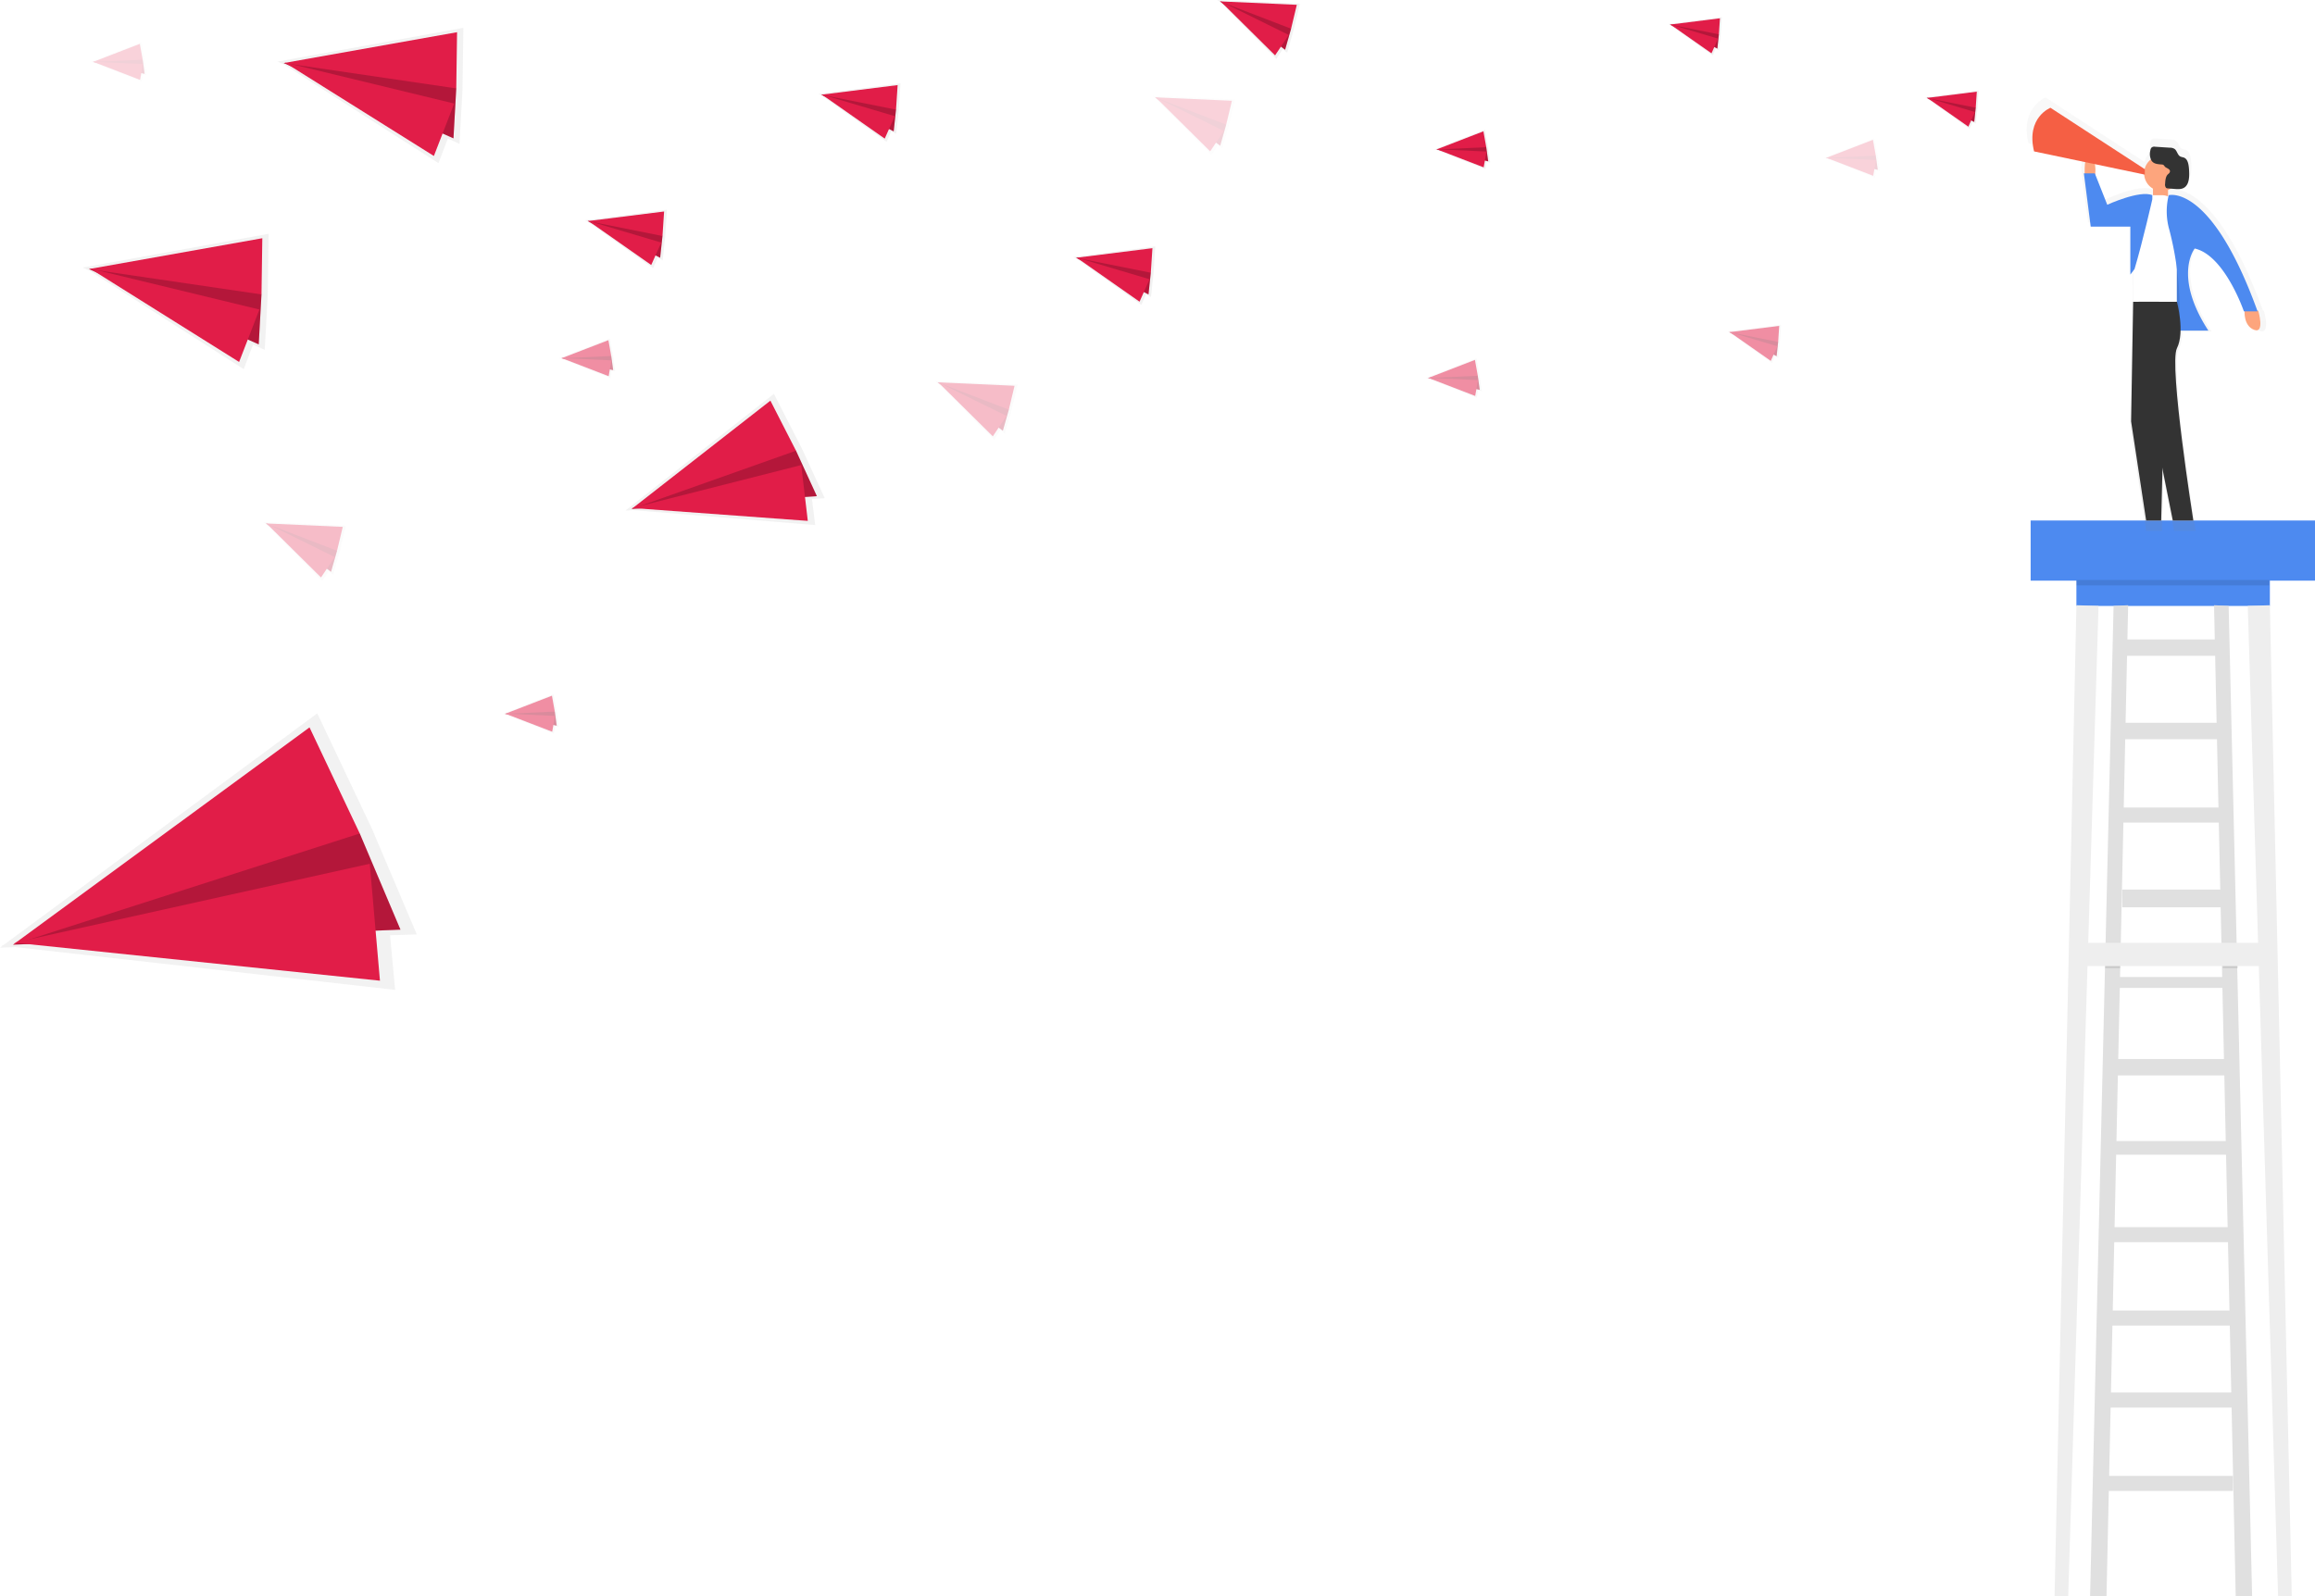 <svg xmlns="http://www.w3.org/2000/svg" xmlns:xlink="http://www.w3.org/1999/xlink" width="850" height="586.226" viewBox="0 0 850 586.226"><defs><linearGradient id="a" x1="0.5" y1="1" x2="0.5" gradientUnits="objectBoundingBox"><stop offset="0" stop-color="gray" stop-opacity="0.251"/><stop offset="0.54" stop-color="gray" stop-opacity="0.122"/><stop offset="1" stop-color="gray" stop-opacity="0.102"/></linearGradient><linearGradient id="b" x1="-10.47" y1="33.141" x2="-10.47" y2="32.127" xlink:href="#a"/><linearGradient id="c" x1="-10.544" y1="33.584" x2="-10.544" y2="32.57" xlink:href="#a"/><linearGradient id="d" x1="-6.8" y1="22.569" x2="-6.8" y2="21.562" xlink:href="#a"/><linearGradient id="e" x1="-9.897" y1="33.438" x2="-9.897" y2="32.452" xlink:href="#a"/><linearGradient id="f" x1="-10.176" y1="33.465" x2="-10.176" y2="32.452" xlink:href="#a"/><linearGradient id="g" x1="-6.509" y1="22.781" x2="-6.509" y2="21.774" xlink:href="#a"/><linearGradient id="h" x1="-5.632" y1="23.498" x2="-5.632" y2="22.491" xlink:href="#a"/><linearGradient id="i" x1="-5.008" y1="26.1" x2="-5.008" y2="25.093" xlink:href="#a"/><linearGradient id="j" x1="-10.623" y1="33.309" x2="-10.623" y2="32.322" xlink:href="#a"/><linearGradient id="k" x1="-11.431" y1="29.02" x2="-11.431" y2="28.034" xlink:href="#a"/><linearGradient id="l" x1="-10.313" y1="29.417" x2="-10.313" y2="28.431" xlink:href="#a"/><linearGradient id="m" x1="-9.236" y1="27.427" x2="-9.236" y2="26.441" xlink:href="#a"/><linearGradient id="n" x1="-10.03" y1="35.188" x2="-10.03" y2="34.202" xlink:href="#a"/><linearGradient id="o" x1="-6.653" y1="23.243" x2="-6.653" y2="22.23" xlink:href="#a"/><linearGradient id="p" x1="-2.07" y1="11.566" x2="-2.07" y2="10.532" xlink:href="#a"/><linearGradient id="q" x1="-0.664" y1="6.158" x2="-0.664" y2="5.134" xlink:href="#a"/><linearGradient id="r" x1="-2.627" y1="10.765" x2="-2.627" y2="9.763" xlink:href="#a"/><linearGradient id="s" x1="-2.611" y1="10.786" x2="-2.611" y2="9.783" xlink:href="#a"/><linearGradient id="t" x1="-6.529" y1="22.952" x2="-6.529" y2="21.939" xlink:href="#a"/><linearGradient id="u" x1="-6.548" y1="23.5" x2="-6.548" y2="22.486" xlink:href="#a"/></defs><rect width="71.035" height="10.791" transform="translate(762.396 211.748)" fill="#4d8af0"/><path d="M17.165,235.85,25.2,599.791H20.181L9.05,236.1Z" transform="translate(816.266 -13.565)" fill="#eee"/><path d="M92.36,235.85,84.33,599.791h5.014L100.475,236.1Z" transform="translate(670.045 -13.565)" fill="#eee"/><path d="M29.863,236.1l8.614,363.686H32.455L24.5,235.85Z" transform="translate(788.432 -13.565)" fill="#e0e0e0"/><path d="M81.414,236.1,72.79,599.791h6.032L86.767,235.85Z" transform="translate(694.629 -13.565)" fill="#e0e0e0"/><rect width="45.682" height="5.523" transform="translate(774.196 542.052)" fill="#e0e0e0"/><rect width="49.198" height="5.523" transform="translate(772.188 511.431)" fill="#e0e0e0"/><rect width="47.69" height="5.523" transform="translate(772.188 481.309)" fill="#e0e0e0"/><rect width="45.682" height="5.523" transform="translate(774.196 450.687)" fill="#e0e0e0"/><rect width="45.682" height="5.023" transform="translate(774.196 419.067)" fill="#e0e0e0"/><rect width="44.174" height="6.022" transform="translate(774.196 388.945)" fill="#e0e0e0"/><rect width="42.666" height="4.015" transform="translate(775.704 358.823)" fill="#e0e0e0"/><rect width="37.652" height="6.522" transform="translate(779.219 326.703)" fill="#e0e0e0"/><rect width="39.151" height="5.523" transform="translate(777.721 296.581)" fill="#e0e0e0"/><rect width="39.151" height="6.022" transform="translate(777.721 265.461)" fill="#e0e0e0"/><rect width="35.645" height="6.022" transform="translate(779.219 234.839)" fill="#e0e0e0"/><rect width="104.409" height="22.092" transform="translate(745.591 191.164)" fill="#4d8af0"/><g transform="translate(744.155 35.814)" opacity="0.5"><path d="M175.086,177,211.4,200.656a6.843,6.843,0,0,1,2.356-3.713,6,6,0,0,1-.2-3.563,2.234,2.234,0,0,1,.386-.943,1.593,1.593,0,0,1,1.423-.4l5.768.377a3.025,3.025,0,0,1,1.885.547c.811.679,1.056,2.1,1.885,2.7.556.4,1.263.358,1.885.669,1.329.707,1.621,2.827,1.725,4.552.141,2.356.132,5.127-1.4,6.6-1.122,1.046-2.677.942-4.09.867l-1.423-.113a6.8,6.8,0,0,1-1.131.537v2.007h.264s16.277-4.712,34.156,44.523h.311s2.639,8.954-1.583,7.38c-3.676-1.376-3.77-5.966-3.7-7.116h-.245s-7.38-21.6-18.972-24.241c0,0-8.435,10.537,5.268,31.611H225.236a16.371,16.371,0,0,1-1.395,6.852c-3.157,6.324,6.324,66.389,6.324,66.389h-7.907l-3.977-19.905-.5,19.905h-5.8l-5.8-38.274.792-46.106V239.864l-1.056,1.4V222.824H190.646l-2.639-20.546h.273a24.864,24.864,0,0,1,.179-4.3l-19.7-4.138C165.661,180.676,175.086,177,175.086,177Zm17.247,25.6,4.618,11.809s12.648-5.8,17.389-3.685h.264v-2.507a6.842,6.842,0,0,1-3.4-5.448l-18.991-3.987a12.034,12.034,0,0,1,.132,3.808Z" transform="translate(-168.136 -177)" fill="url(#a)"/></g><path d="M234.662,206.939s-.6-8.709,2.111-6.8,1.546,7.333,1.546,7.333Z" transform="translate(530.816 -142.501)" fill="#fda57d"/><path d="M175.393,260.07s2.507,8.529-1.508,7.031-3.515-7.031-3.515-7.031Z" transform="translate(653.778 -145.963)" fill="#fda57d"/><rect width="5.523" height="5.023" transform="translate(790.51 68.424)" fill="#fda57d"/><rect width="4.515" height="22.591" transform="translate(796.043 96.039)" fill="#4d8af0"/><rect width="4.515" height="22.591" transform="translate(796.043 96.039)" opacity="0.1"/><path d="M64.471,76.07H59.249a5.419,5.419,0,0,0-5.419,5.419v33.732H69.852V81.489a5.419,5.419,0,0,0-5.382-5.419Z" transform="translate(729.414 -4.375)" fill="#fff"/><circle cx="6.522" cy="6.522" r="6.522" transform="translate(787.259 57.133)" fill="#fda57d"/><path d="M172.169,215.063s15.56-4.514,32.629,42.666h-5.023s-7.031-20.584-18.067-23.091c0,0-8.03,10.037,5.023,30.16H176.184v-6.729a117.454,117.454,0,0,0-3.77-30.235,24.5,24.5,0,0,1-.245-12.771Z" transform="translate(624.119 -143.368)" fill="#4d8af0"/><path d="M237.577,214.58v1.508s-3.516,15.56-6.522,25.6l-1.536,2.045V226.125H214.957L212.45,206.55h4.015l4.571,11.536S233.062,212.563,237.577,214.58Z" transform="translate(552.688 -142.885)" fill="#4d8af0"/><path d="M210.532,256.608s3.016,11.046,0,17.068,6.022,63.25,6.022,63.25h-7.54L198.223,282.96l-1.753-26.39Z" transform="translate(588.772 -145.762)" fill="#333"/><path d="M58.544,117.61l-.754,43.92,5.523,36.4h5.523l2.007-80.319Z" transform="translate(724.69 -6.764)" fill="#333"/><path d="M203.561,203.454a2.6,2.6,0,0,0-.49-.584,1.234,1.234,0,0,0-.622-.17c-1.367-.113-2.941-.141-3.77-1.433a5.184,5.184,0,0,1-.415-3.77,2.121,2.121,0,0,1,.368-.943,1.517,1.517,0,0,1,1.357-.377l5.495.358a2.884,2.884,0,0,1,1.762.518c.773.65,1,2,1.81,2.582.537.377,1.206.339,1.772.641,1.263.669,1.536,2.667,1.64,4.335.132,2.243.132,4.882-1.338,6.249-1.065,1-2.545.942-3.892.829l-2.507-.207a1.16,1.16,0,0,1-.707-.217,1.885,1.885,0,0,1-.339-1.5c.066-1.263.2-2.7,1.027-3.468a3.252,3.252,0,0,0,.537-.509C206.143,204.4,204.032,204.076,203.561,203.454Z" transform="translate(591.285 -142.287)" fill="#333"/><path d="M222.019,181s-9.038,3.515-6.022,16.022l40.659,8.529v-2.007Z" transform="translate(530.849 -141.416)" fill="#f55f44"/><rect width="70.781" height="2.007" transform="translate(762.405 213.002)" opacity="0.1"/><rect width="5.523" height="1.008" transform="translate(816.117 354.563)" opacity="0.1"/><rect width="5.523" height="1.008" transform="translate(772.942 354.563)" opacity="0.1"/><rect width="70.781" height="8.529" transform="translate(762.65 346.279)" fill="#eee"/><path d="M131.737,38.173l-.707-.358.17-.019-.057-.038.1.028L150.7,35.27l-.415,6.437-.613,5.711-1.2-.613-1.112,2.526Z" transform="translate(575.806 -2.029)" fill="url(#b)"/><path d="M150.114,41.751l-.565,5.231L132.16,38.17l15.1.33Z" transform="translate(575.327 -2.195)" fill="#e11d48"/><path d="M150.114,41.751l-.565,5.231L132.16,38.17l15.1.33Z" transform="translate(575.327 -2.195)" opacity="0.2"/><path d="M150.091,35.72,131.75,38.029,149.7,41.611Z" transform="translate(575.737 -2.054)" fill="#e11d48"/><path d="M147.616,48.713,132.48,38.11l17.549,5.221Z" transform="translate(575.11 -2.192)" fill="#e11d48"/><path d="M231.8,9.583l-.707-.358.17-.028-.057-.038.1.038L250.769,6.68l-.424,6.437-.613,5.711-1.2-.613-1.112,2.526Z" transform="translate(381.432 -0.384)" fill="url(#c)"/><path d="M250.184,13.161l-.565,5.231L232.23,9.58l15.1.33Z" transform="translate(380.942 -0.551)" fill="#e11d48"/><path d="M250.184,13.161l-.565,5.231L232.23,9.58l15.1.33Z" transform="translate(380.942 -0.551)" opacity="0.2"/><path d="M250.161,7.13,231.82,9.439l17.954,3.581Z" transform="translate(381.352 -0.41)" fill="#e11d48"/><path d="M247.686,20.123,232.55,9.52,250.1,14.732Z" transform="translate(380.726 -0.548)" fill="#e11d48"/><path d="M396.411.792,395.44.066l.254.009L395.629,0l.141.075L425.732,1.31l-2.3,9.595-2.394,8.435-1.649-1.235-2.319,3.515Z" transform="translate(51.572)" fill="url(#d)"/><path d="M425.006,10.577l-2.2,7.728L398.89.54l22.657,4.4Z" transform="translate(49.045 -0.031)" fill="#e11d48"/><path d="M425.006,10.577l-2.2,7.728L398.89.54l22.657,4.4Z" transform="translate(49.045 -0.031)" opacity="0.2"/><path d="M424.878,1.8,396.66.54l26.116,10.037Z" transform="translate(51.275 -0.031)" fill="#e11d48"/><path d="M419.866,20.366,399.8.48l25.089,12.394Z" transform="translate(48.305 -0.028)" fill="#e11d48"/><path d="M322.1,57.959l-.773-.179.16-.057-.066-.028h.113l18.275-7.125,1.14,6.352.782,5.683-1.31-.3-.462,2.714Z" transform="translate(205.416 -2.908)" fill="url(#e)"/><path d="M340.384,57.2l.716,5.2-19-4.354,14.731-3.318Z" transform="translate(205.325 -3.148)" fill="#e11d48"/><path d="M340.384,57.2l.716,5.2-19-4.354,14.731-3.318Z" transform="translate(205.325 -3.148)" opacity="0.2"/><path d="M340.1,51.18,322.86,57.843,341.144,57Z" transform="translate(204.565 -2.944)" fill="#e11d48"/><path d="M340.008,64.8,322.76,58.16,341.054,59Z" transform="translate(204.749 -3.345)" fill="#e11d48"/><g transform="translate(634.293 119.262)" opacity="0.5"><path d="M208.7,129.452l-.7-.368.16-.019-.047-.038.1.028,19.453-2.516-.424,6.447-.613,5.7-1.2-.613-1.1,2.526Z" transform="translate(-208 -126.54)" fill="url(#f)"/><path d="M227.094,133.031l-.566,5.221L209.14,129.44l15.1.33Z" transform="translate(-208.499 -126.707)" fill="#e11d48"/><path d="M227.094,133.031l-.566,5.221L209.14,129.44l15.1.33Z" transform="translate(-208.499 -126.707)" opacity="0.2"/><path d="M227.071,126.99,208.73,129.3l17.954,3.591Z" transform="translate(-208.089 -126.566)" fill="#e11d48"/><path d="M224.6,139.983l-15.136-10.6,17.549,5.221Z" transform="translate(-208.715 -126.703)" fill="#e11d48"/></g><g transform="translate(423.176 35.24)" opacity="0.2"><path d="M421.711,38.182l-.971-.735.255.009-.075-.066.151.075,29.952,1.225-2.3,9.595-2.385,8.445L444.689,55.5l-2.328,3.515Z" transform="translate(-420.74 -37.39)" fill="url(#g)"/><path d="M450.3,47.967l-2.2,7.719L424.18,37.93l22.657,4.4Z" transform="translate(-423.256 -37.421)" fill="#e11d48"/><path d="M450.3,47.967l-2.2,7.719L424.18,37.93l22.657,4.4Z" transform="translate(-423.256 -37.421)" opacity="0.2"/><path d="M450.168,39.193,421.95,37.93l26.116,10.037Z" transform="translate(-421.026 -37.421)" fill="#e11d48"/><path d="M445.155,57.756,425.09,37.87l25.089,12.394Z" transform="translate(-423.997 -37.418)" fill="#e11d48"/></g><g transform="translate(343.376 139.912)" opacity="0.3"><path d="M506.371,149.242l-.961-.726.254.009-.075-.075.151.075,29.952,1.235-2.3,9.595L531,167.8l-1.64-1.244-2.328,3.525Z" transform="translate(-505.41 -148.45)" fill="url(#h)"/><path d="M534.976,159.027l-2.2,7.728L508.85,148.99l22.667,4.4Z" transform="translate(-507.936 -148.481)" fill="#e11d48"/><path d="M534.976,159.027l-2.2,7.728L508.85,148.99l22.667,4.4Z" transform="translate(-507.936 -148.481)" opacity="0.2"/><path d="M534.847,150.253,506.62,148.99l26.126,10.037Z" transform="translate(-505.706 -148.481)" fill="#e11d48"/><path d="M529.826,168.817,509.76,148.94l25.089,12.384Z" transform="translate(-508.667 -148.478)" fill="#e11d48"/></g><g transform="translate(96.708 191.739)" opacity="0.3"><path d="M768.1,204.232l-.971-.735.255.009-.075-.066.151.066,29.952,1.235-2.3,9.594-2.384,8.445-1.649-1.235-2.318,3.515Z" transform="translate(-767.13 -203.44)" fill="url(#i)"/><path d="M796.686,214.017l-2.2,7.719L770.57,203.97l22.657,4.4Z" transform="translate(-769.646 -203.471)" fill="#e11d48"/><path d="M796.686,214.017l-2.2,7.719L770.57,203.97l22.657,4.4Z" transform="translate(-769.646 -203.471)" opacity="0.2"/><path d="M796.558,205.242,768.34,203.97l26.116,10.047Z" transform="translate(-767.416 -203.471)" fill="#e11d48"/><path d="M791.545,223.806,771.48,203.92,796.569,216.3Z" transform="translate(-770.387 -203.468)" fill="#e11d48"/></g><g transform="translate(523.636 131.609)" opacity="0.5"><path d="M325.4,147.039l-.773-.189.16-.057-.066-.028.113.009,18.275-7.135,1.14,6.352.782,5.693-1.3-.311-.471,2.714Z" transform="translate(-324.63 -139.64)" fill="url(#j)"/><path d="M343.684,146.269l.716,5.2-19-4.354,14.731-3.318Z" transform="translate(-324.721 -139.879)" fill="#e11d48"/><path d="M343.684,146.269l.716,5.2-19-4.354,14.731-3.318Z" transform="translate(-324.721 -139.879)" opacity="0.2"/><path d="M343.4,140.25l-17.238,6.663,18.284-.848Z" transform="translate(-325.481 -139.675)" fill="#e11d48"/><path d="M343.307,153.885,326.06,147.24l18.294.829Z" transform="translate(-325.297 -140.077)" fill="#e11d48"/></g><g transform="translate(184.737 254.942)" opacity="0.5"><path d="M684.983,277.889l-.773-.179.151-.066-.057-.019h.113l18.265-7.125,1.15,6.352.782,5.683-1.31-.311-.471,2.724Z" transform="translate(-684.21 -270.5)" fill="url(#k)"/><path d="M703.284,277.129l.707,5.2-19-4.354,14.741-3.318Z" transform="translate(-684.321 -270.739)" fill="#e11d48"/><path d="M703.284,277.129l.707,5.2-19-4.354,14.741-3.318Z" transform="translate(-684.321 -270.739)" opacity="0.2"/><path d="M702.988,271.11l-17.247,6.663,18.294-.848Z" transform="translate(-685.071 -270.535)" fill="#e11d48"/><path d="M702.9,284.735,685.65,278.09l18.284.839Z" transform="translate(-684.887 -270.937)" fill="#e11d48"/></g><g transform="translate(205.462 124.352)" opacity="0.5"><path d="M662.993,139.339l-.773-.189.16-.057-.066-.028.113.009L680.7,131.94l1.141,6.352.782,5.693-1.31-.311-.471,2.714Z" transform="translate(-662.22 -131.94)" fill="url(#l)"/><path d="M681.284,138.569l.716,5.2-19.01-4.354,14.741-3.318Z" transform="translate(-662.321 -132.179)" fill="#e11d48"/><path d="M681.284,138.569l.716,5.2-19.01-4.354,14.741-3.318Z" transform="translate(-662.321 -132.179)" opacity="0.2"/><path d="M681,132.56l-17.247,6.654,18.294-.848Z" transform="translate(-663.081 -131.976)" fill="#e11d48"/><path d="M680.9,146.185,663.65,139.54l18.294.829Z" transform="translate(-662.887 -132.377)" fill="#e11d48"/></g><g transform="translate(33.421 15.532)" opacity="0.2"><path d="M845.533,23.869l-.773-.179.151-.057-.057-.028.113.009,18.275-7.135,1.14,6.352.782,5.693-1.31-.311-.471,2.714Z" transform="translate(-844.76 -16.48)" fill="url(#m)"/><path d="M863.824,23.109l.716,5.2-19.01-4.354,14.741-3.318Z" transform="translate(-844.861 -16.719)" fill="#e11d48"/><path d="M863.824,23.109l.716,5.2-19.01-4.354,14.741-3.318Z" transform="translate(-844.861 -16.719)" opacity="0.2"/><path d="M863.537,17.09,846.29,23.753l18.294-.848Z" transform="translate(-845.621 -16.515)" fill="#e11d48"/><path d="M863.447,30.724,846.2,24.07l18.284.839Z" transform="translate(-845.436 -16.917)" fill="#e11d48"/></g><g transform="translate(669.768 50.772)" opacity="0.2"><path d="M170.343,61.259l-.773-.179.16-.066L169.664,61h.113l18.275-7.125,1.14,6.352.792,5.683-1.319-.311-.462,2.724Z" transform="translate(-169.57 -53.87)" fill="url(#n)"/><path d="M188.634,60.5l.716,5.2-19-4.354,14.731-3.318Z" transform="translate(-169.671 -54.109)" fill="#e11d48"/><path d="M188.634,60.5l.716,5.2-19-4.354,14.731-3.318Z" transform="translate(-169.671 -54.109)" opacity="0.2"/><path d="M188.348,54.48,171.11,61.143l18.284-.848Z" transform="translate(-170.431 -53.905)" fill="#e11d48"/><path d="M188.258,68.1,171.01,61.46,189.3,62.3Z" transform="translate(-170.247 -54.307)" fill="#e11d48"/></g><path d="M552.134,36.919l-1.074-.556.254-.038-.085-.057.16.047,29.735-3.845-.65,9.849-.933,8.727-1.828-.952-1.7,3.864Z" transform="translate(-250.492 -1.867)" fill="url(#o)"/><path d="M580.236,42.385l-.858,7.983L552.8,36.9l23.072.509Z" transform="translate(-251.242 -2.122)" fill="#e11d48"/><path d="M580.236,42.385l-.858,7.983L552.8,36.9l23.072.509Z" transform="translate(-251.242 -2.122)" opacity="0.2"/><path d="M580.2,33.16,552.17,36.685l27.436,5.485Z" transform="translate(-250.612 -1.907)" fill="#e11d48"/><path d="M576.428,53.021,553.29,36.81l26.823,7.973Z" transform="translate(-251.581 -2.117)" fill="#e11d48"/><path d="M583.331,196.174l-2.771.17.462-.358-.236-.019.377-.094,53.91-42.4,10.273,20.094,8.4,18.247-4.7.283,1.188,9.576Z" transform="translate(-350.914 -8.827)" fill="url(#p)"/><path d="M643.987,175.346l7.662,16.691-68.01,4.7,45.937-26.05Z" transform="translate(-351.722 -9.817)" fill="#e11d48"/><path d="M643.987,175.346l7.662,16.691-68.01,4.7,45.937-26.05Z" transform="translate(-351.722 -9.817)" opacity="0.2"/><path d="M642.721,156.13,591.77,195.9l60.347-21.394Z" transform="translate(-359.853 -8.98)" fill="#e11d48"/><path d="M651.636,201.728,587.17,197l62.053-15.777Z" transform="translate(-355.036 -10.423)" fill="#e11d48"/><path d="M745.286,363.84l-5.8.189.98-.726-.471-.057.782-.17,115.209-85.1,20.169,42.6,16.371,38.6-9.821.311,1.866,20.047Z" transform="translate(-739.49 -15.988)" fill="url(#q)"/><path d="M873.171,324.141l14.948,35.324L745.86,364.979,843.4,313.5Z" transform="translate(-741.081 -18.031)" fill="#e11d48"/><path d="M873.171,324.141l14.948,35.324L745.86,364.979,843.4,313.5Z" transform="translate(-741.081 -18.031)" opacity="0.2"/><path d="M870.587,283.45,761.72,363.25l127.311-40.838Z" transform="translate(-756.941 -16.302)" fill="#e11d48"/><path d="M888.1,379.539,753.85,365.581,884.356,336.59Z" transform="translate(-748.591 -19.359)" fill="#e11d48"/><path d="M723.876,24.393l-2.526-1.15.575-.1-.2-.123.377.094L789.586,10.84l-.321,22.573-1.1,20.047-4.288-1.942-3.431,9.02Z" transform="translate(-619.448 -0.623)" fill="url(#r)"/><path d="M787.464,33.787l-1.027,18.341L724.12,24.476l52.789-1.546Z" transform="translate(-619.938 -1.319)" fill="#e11d48"/><path d="M787.464,33.787l-1.027,18.341L724.12,24.476l52.789-1.546Z" transform="translate(-619.938 -1.319)" opacity="0.2"/><path d="M787.447,12.55,723.81,23.879l63.344,9.312Z" transform="translate(-619.628 -0.722)" fill="#e11d48"/><path d="M779.7,58.685,724.93,24.35l62.223,15.08Z" transform="translate(-620.39 -1.4)" fill="#e11d48"/><path d="M799.765,104.663l-2.535-1.14.575-.1-.188-.132.368.094L865.466,91.11l-.32,22.573-1.1,20.047-4.288-1.932-3.431,9.01Z" transform="translate(-766.844 -5.24)" fill="url(#s)"/><path d="M863.335,114.067l-1.018,18.341L800,104.756l52.789-1.546Z" transform="translate(-767.324 -5.936)" fill="#e11d48"/><path d="M863.335,114.067l-1.018,18.341L800,104.756l52.789-1.546Z" transform="translate(-767.324 -5.936)" opacity="0.2"/><path d="M863.317,92.83,799.68,104.159l63.335,9.312Z" transform="translate(-767.004 -5.339)" fill="#e11d48"/><path d="M855.568,138.955,800.81,104.63l62.214,15.07Z" transform="translate(-767.776 -6.018)" fill="#e11d48"/><path d="M452.884,100.459,451.8,99.9l.255-.028-.075-.057.16.047,29.726-3.845-.65,9.84-.924,8.727-1.828-.942-1.7,3.864Z" transform="translate(-57.681 -5.523)" fill="url(#t)"/><path d="M480.976,105.935l-.858,7.973L453.54,100.45l23.072.509Z" transform="translate(-58.431 -5.777)" fill="#e11d48"/><path d="M480.976,105.935l-.858,7.973L453.54,100.45l23.072.509Z" transform="translate(-58.431 -5.777)" opacity="0.2"/><path d="M480.94,96.71l-28.03,3.525,27.436,5.485Z" transform="translate(-57.801 -5.562)" fill="#e11d48"/><path d="M477.158,116.571,454.02,100.36l26.823,7.973Z" transform="translate(-58.751 -5.772)" fill="#e11d48"/><path d="M643.115,86.169l-1.074-.556.245-.038-.075-.057.16.047L672.1,81.72l-.641,9.849-.933,8.727-1.828-.942-1.7,3.855Z" transform="translate(-427.21 -4.7)" fill="url(#u)"/><path d="M671.216,91.635l-.858,7.983L643.78,86.15l23.072.509Z" transform="translate(-427.97 -4.955)" fill="#e11d48"/><path d="M671.216,91.635l-.858,7.983L643.78,86.15l23.072.509Z" transform="translate(-427.97 -4.955)" opacity="0.2"/><path d="M671.18,82.42,643.15,85.935l27.436,5.485Z" transform="translate(-427.34 -4.74)" fill="#e11d48"/><path d="M667.4,102.271,644.26,86.06l26.823,7.983Z" transform="translate(-428.289 -4.95)" fill="#e11d48"/></svg>